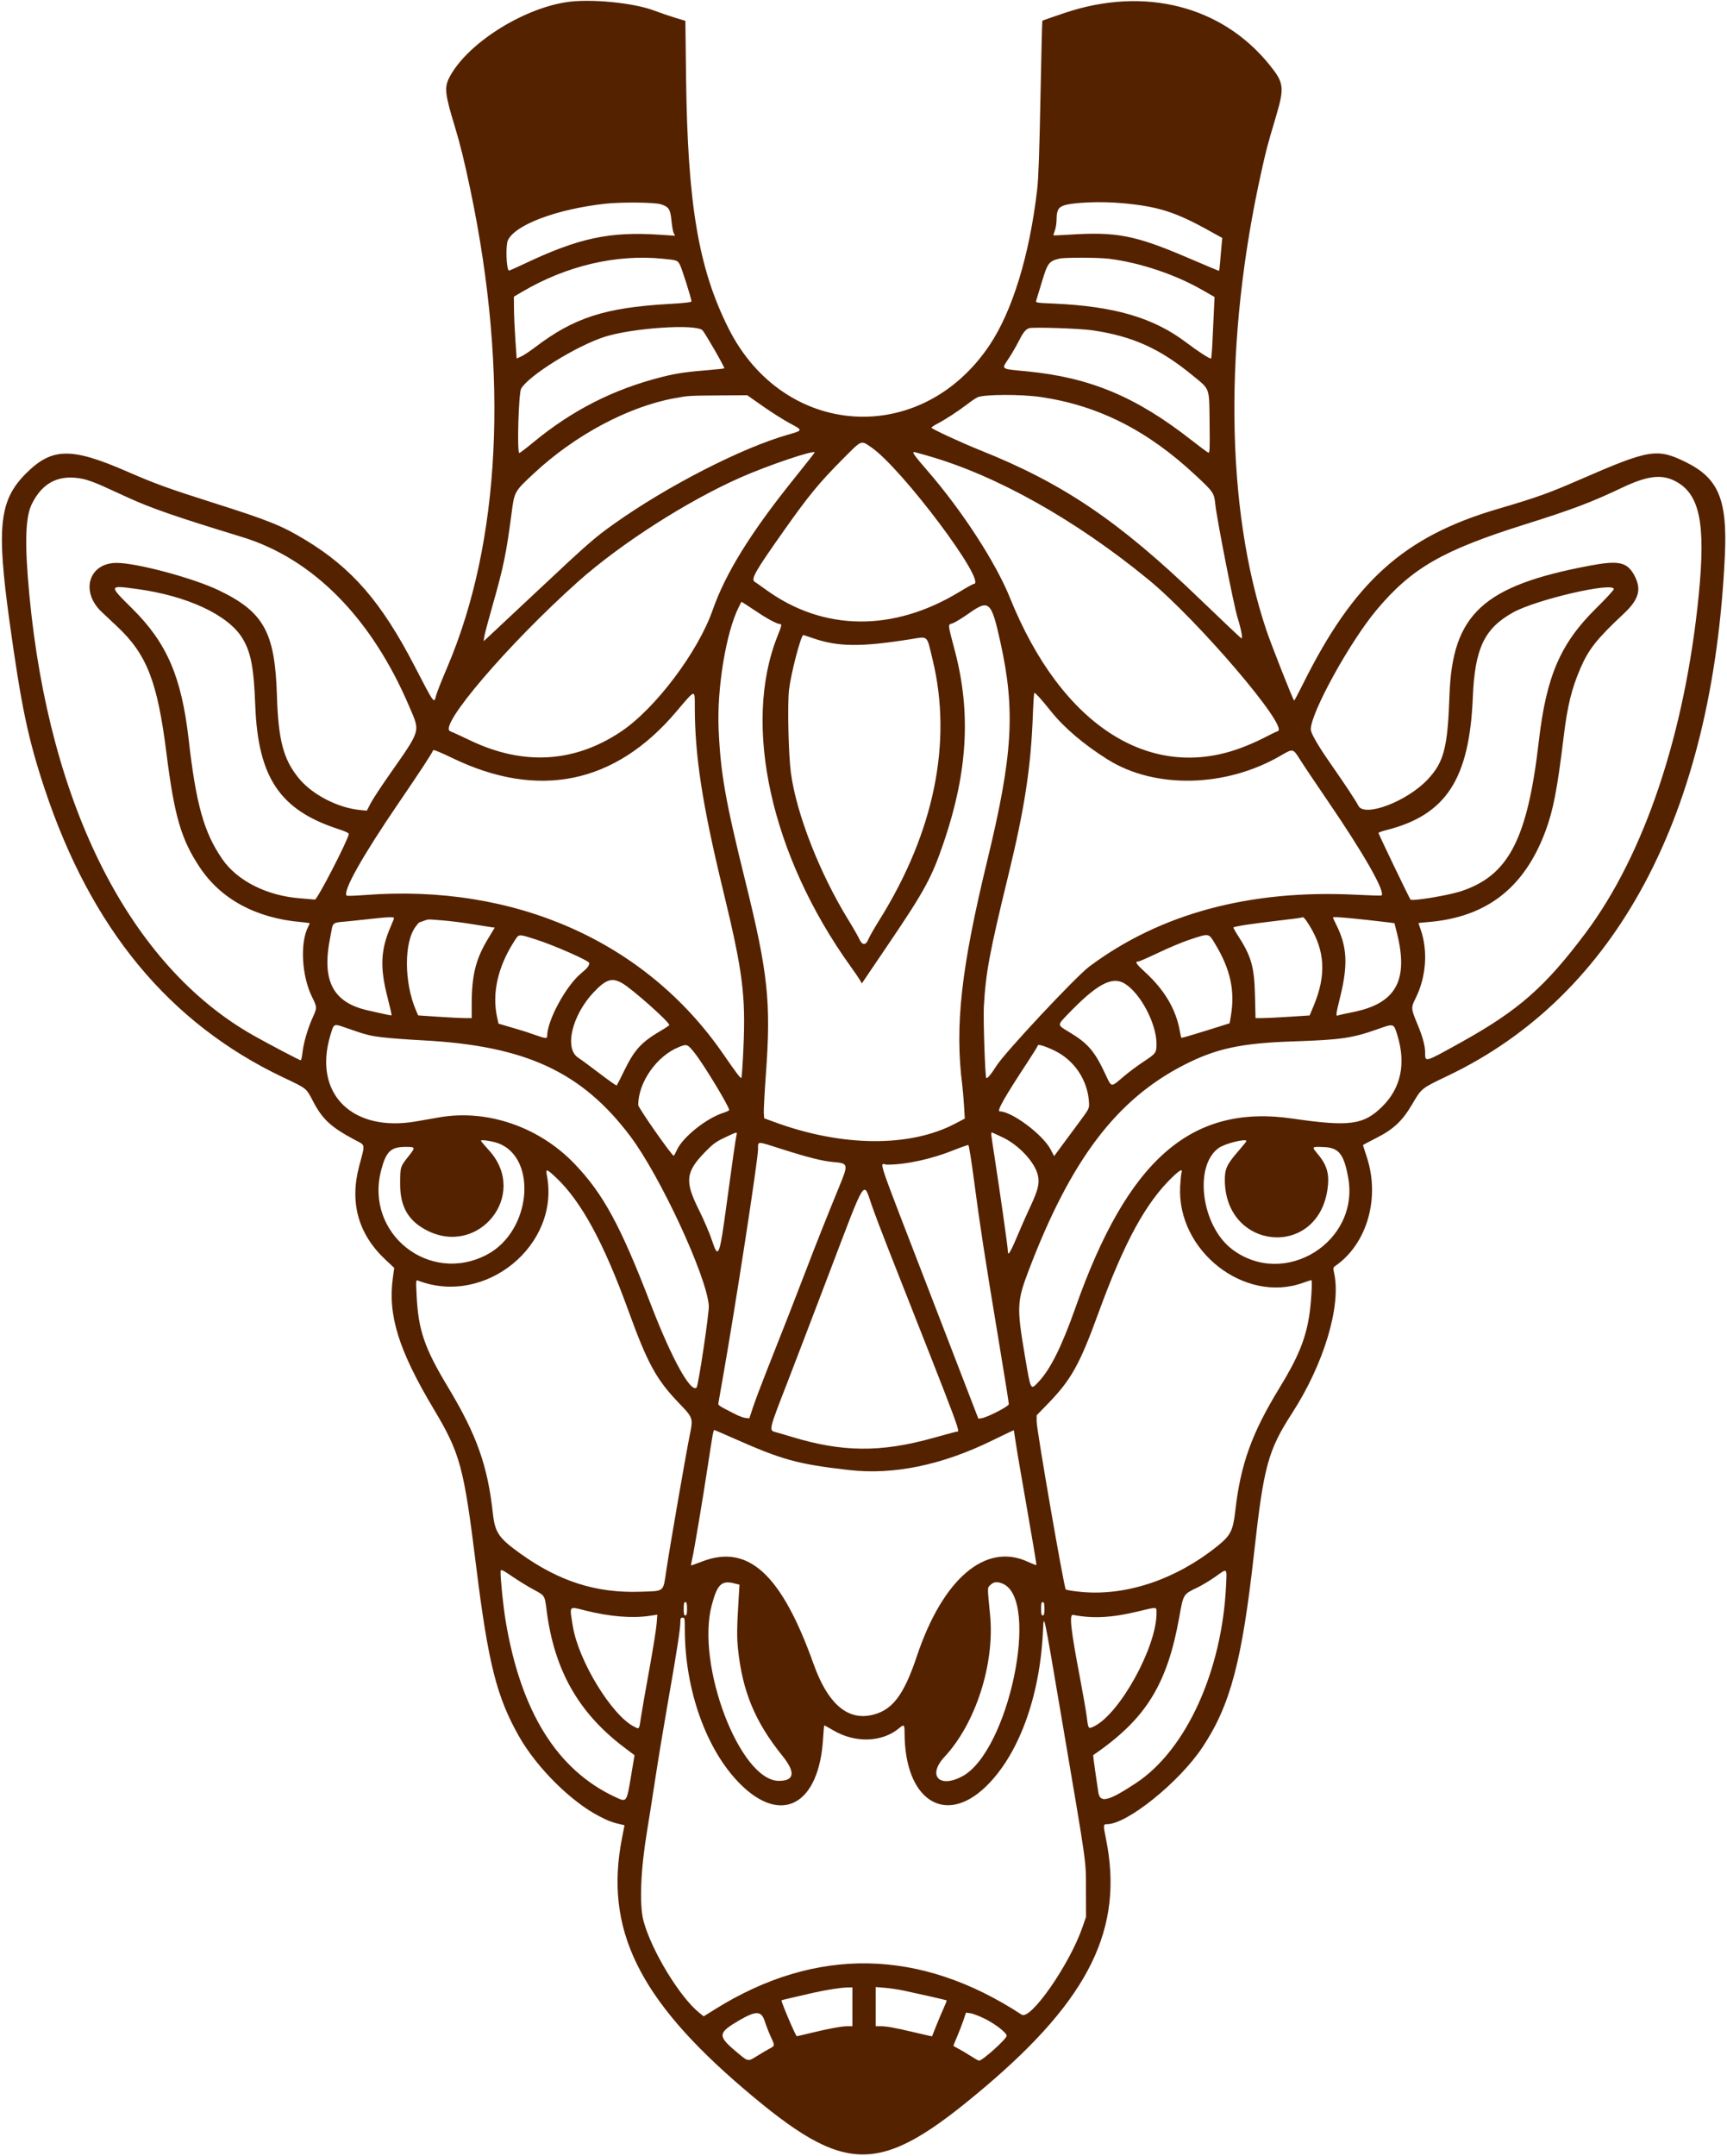 <?xml version="1.0" encoding="UTF-8" standalone="no"?>
<svg
   id="svg"
   version="1.1"
   width="400"
   height="499.229"
   viewBox="0, 0, 400,499.229"
   sodipodi:docname="white.svg"
   inkscape:version="1.2.2 (732a01da63, 2022-12-09)"
   xmlns:inkscape="http://www.inkscape.org/namespaces/inkscape"
   xmlns:sodipodi="http://sodipodi.sourceforge.net/DTD/sodipodi-0.dtd"
   xmlns="http://www.w3.org/2000/svg"
   xmlns:svg="http://www.w3.org/2000/svg">
  <defs
     id="defs11" />
  <sodipodi:namedview
     id="namedview9"
     pagecolor="#ffffff"
     bordercolor="#000000"
     borderopacity="0.25"
     inkscape:showpageshadow="2"
     inkscape:pageopacity="0.0"
     inkscape:pagecheckerboard="0"
     inkscape:deskcolor="#d1d1d1"
     showgrid="false"
     inkscape:zoom="1.183826"
     inkscape:cx="200.62071"
     inkscape:cy="250.03675"
     inkscape:window-width="1366"
     inkscape:window-height="745"
     inkscape:window-x="-8"
     inkscape:window-y="-8"
     inkscape:window-maximized="1"
     inkscape:current-layer="svg" />
  <g
     id="svgg"
     style="fill:#552200">
    <path
       id="path0"
       d="M131.070 0.516 C 120.667 2.164,108.134 10.223,104.127 17.840 C 102.876 20.219,103.024 21.658,105.285 29.098 C 106.599 33.422,107.586 37.437,109.002 44.216 C 117.887 86.745,115.979 125.498,103.572 154.547 C 102.323 157.472,101.168 160.393,101.005 161.038 C 100.519 162.972,100.640 163.139,95.962 154.113 C 88.346 139.419,81.514 131.534,70.771 125.040 C 65.205 121.675,62.394 120.545,49.100 116.324 C 38.863 113.073,35.953 112.015,29.306 109.123 C 16.463 103.535,12.014 103.631,6.023 109.622 C -0.159 115.804,-0.838 121.902,2.206 143.919 C 4.915 163.510,6.499 171.059,10.313 182.563 C 21.079 215.035,39.188 236.930,65.674 249.502 C 71.157 252.104,70.881 251.882,72.538 255.050 C 74.687 259.160,76.659 260.981,82.095 263.880 C 84.735 265.288,84.614 264.600,83.176 270.051 C 80.936 278.543,83.008 285.819,89.353 291.744 L 91.306 293.568 90.988 295.889 C 89.806 304.540,92.326 312.627,100.438 326.221 C 106.608 336.560,107.418 339.557,110.276 362.596 C 113.075 385.162,115.046 392.972,120.249 402.106 C 124.354 409.315,132.280 417.185,138.817 420.546 C 141.024 421.680,141.841 421.984,143.982 422.462 L 144.649 422.611 144.057 425.637 C 139.957 446.598,147.872 462.850,172.327 483.689 C 196.139 503.979,203.659 503.929,228.021 483.316 C 252.392 462.695,260.351 446.405,256.154 425.732 C 255.503 422.526,255.516 422.365,256.430 422.365 C 261.071 422.365,273.119 412.658,278.488 404.593 C 284.977 394.845,287.679 384.664,290.486 359.383 C 292.693 339.497,293.700 335.812,299.278 327.187 C 306.605 315.858,310.650 302.455,309.027 294.885 C 308.745 293.570,308.759 293.480,309.314 293.094 C 316.639 287.995,319.700 277.363,316.567 267.901 C 316.080 266.428,315.681 265.187,315.681 265.141 C 315.681 265.096,317.098 264.339,318.830 263.460 C 322.831 261.429,324.836 259.522,327.179 255.521 C 329.258 251.970,329.218 252.002,335.283 249.112 C 374.377 230.487,396.735 188.533,399.507 128.602 C 400.105 115.673,398.023 110.711,390.440 106.991 C 383.810 103.738,382.059 104.025,366.067 110.988 C 358.597 114.241,356.057 115.149,346.848 117.858 C 325.149 124.243,313.574 134.657,301.764 158.419 C 300.728 160.504,299.820 162.211,299.747 162.211 C 299.541 162.210,294.459 149.343,293.299 145.887 C 283.849 117.716,283.432 78.858,292.161 39.717 C 293.347 34.400,293.457 33.985,295.493 27.121 C 297.535 20.236,297.416 19.217,294.077 15.067 C 283.046 1.354,265.129 -3.216,246.658 2.972 C 244.099 3.829,241.602 4.703,241.422 4.805 C 241.370 4.835,241.175 12.818,240.987 22.545 C 240.743 35.244,240.529 41.246,240.230 43.830 C 238.470 59.049,234.502 72.011,229.176 79.949 C 213.303 103.602,181.523 101.530,168.723 76.007 C 161.768 62.138,159.261 47.308,158.901 17.900 L 158.740 4.823 156.427 4.128 C 155.154 3.745,152.956 2.993,151.542 2.457 C 146.671 0.607,136.549 -0.352,131.070 0.516 M153.020 47.288 C 154.894 47.860,155.272 48.432,155.519 51.068 C 155.640 52.362,155.879 53.682,156.050 54.001 L 156.361 54.581 152.795 54.347 C 141.078 53.578,134.012 55.106,121.239 61.171 C 119.417 62.036,117.891 62.707,117.847 62.663 C 117.251 62.067,117.097 56.771,117.643 55.622 C 119.346 52.032,128.872 48.450,140.103 47.177 C 143.772 46.761,151.512 46.828,153.020 47.288 M260.026 47.049 C 268.192 47.805,272.190 49.064,279.789 53.269 L 283.100 55.101 282.931 56.792 C 282.839 57.722,282.691 59.438,282.603 60.604 C 282.515 61.771,282.394 62.725,282.334 62.725 C 282.274 62.725,279.117 61.394,275.317 59.767 C 262.862 54.433,258.665 53.616,247.494 54.347 C 245.549 54.474,243.961 54.532,243.963 54.474 C 243.965 54.417,244.133 53.907,244.337 53.342 C 244.541 52.776,244.713 51.656,244.719 50.852 C 244.734 48.852,245.063 48.121,246.153 47.666 C 248.078 46.862,254.783 46.563,260.026 47.049 M153.507 59.907 C 156.852 60.242,156.860 60.245,157.436 61.220 C 157.882 61.975,160.154 69.137,160.154 69.787 C 160.154 69.989,158.473 70.178,154.820 70.389 C 140.105 71.236,132.909 73.572,123.914 80.423 C 122.716 81.335,121.270 82.291,120.701 82.546 L 119.666 83.011 119.370 78.716 C 119.207 76.354,119.062 73.131,119.048 71.554 L 119.023 68.686 121.021 67.515 C 131.251 61.518,142.739 58.827,153.507 59.907 M256.819 59.909 C 263.982 60.792,272.132 63.516,278.478 67.147 L 281.307 68.766 281.145 72.237 C 281.055 74.145,280.906 77.355,280.812 79.370 C 280.718 81.385,280.572 83.031,280.487 83.029 C 280.033 83.015,277.410 81.312,274.807 79.340 C 267.172 73.557,258.171 70.912,244.017 70.291 C 239.914 70.111,239.837 70.097,240.010 69.566 C 240.106 69.267,240.686 67.359,241.299 65.324 C 242.641 60.868,242.936 60.474,245.373 59.880 C 246.568 59.590,254.387 59.609,256.819 59.909 M162.702 76.478 C 163.317 77.105,167.925 85.117,167.764 85.278 C 167.700 85.342,166.338 85.500,164.737 85.631 C 158.925 86.104,156.782 86.413,153.364 87.274 C 142.096 90.112,132.531 94.974,123.444 102.483 C 121.847 103.804,120.423 104.884,120.280 104.884 C 119.713 104.884,120.112 90.990,120.708 89.975 C 122.491 86.940,133.416 80.147,139.928 78.025 C 146.324 75.941,161.184 74.931,162.702 76.478 M252.939 76.470 C 262.320 77.833,268.668 80.696,276.350 87.028 C 280.320 90.300,280.062 89.562,280.160 97.911 C 280.233 104.110,280.196 104.936,279.855 104.805 C 279.641 104.723,277.873 103.408,275.925 101.883 C 263.139 91.875,252.523 87.427,238.004 85.997 C 231.512 85.357,231.908 85.639,233.681 82.922 C 234.391 81.835,235.419 80.056,235.966 78.969 C 236.929 77.055,237.497 76.334,238.303 76.000 C 239.055 75.689,249.976 76.040,252.939 76.470 M241.087 91.932 C 254.506 93.925,265.856 99.683,277.060 110.183 C 281.078 113.949,281.214 114.151,281.486 116.794 C 281.841 120.226,285.823 140.486,286.654 143.084 C 287.431 145.512,287.866 147.815,287.547 147.815 C 287.446 147.815,283.121 143.729,277.936 138.735 C 259.172 120.663,246.292 111.940,226.992 104.234 C 222.840 102.576,215.849 99.347,215.748 99.041 C 215.712 98.932,216.347 98.496,217.160 98.072 C 219.051 97.085,221.932 95.205,224.100 93.543 C 225.036 92.826,226.098 92.116,226.461 91.966 C 228.094 91.288,236.619 91.268,241.087 91.932 M176.717 94.075 C 178.724 95.482,181.513 97.246,182.916 97.995 C 186.040 99.664,186.046 99.629,182.405 100.676 C 171.652 103.767,154.598 112.515,142.245 121.276 C 137.741 124.470,136.156 125.856,124.659 136.652 C 118.498 142.438,113.131 147.461,112.734 147.815 L 112.011 148.458 112.175 147.382 C 112.266 146.790,113.142 143.493,114.122 140.055 C 116.614 131.316,117.279 128.085,118.488 118.829 C 119.146 113.787,119.121 113.833,123.727 109.546 C 133.201 100.725,145.569 94.135,156.298 92.188 C 159.456 91.615,159.657 91.603,166.676 91.558 L 173.069 91.517 176.717 94.075 M201.721 103.514 C 208.772 108.261,228.986 135.219,225.494 135.219 C 225.341 135.219,223.859 136.043,222.200 137.051 C 206.918 146.336,190.758 146.177,177.506 136.612 C 176.234 135.694,175.026 134.843,174.823 134.721 C 173.836 134.133,174.838 132.375,181.673 122.708 C 187.308 114.739,189.689 111.841,195.019 106.467 C 199.700 101.747,199.335 101.908,201.721 103.514 M188.689 104.765 C 188.689 104.841,186.493 107.634,183.810 110.972 C 173.845 123.369,168.035 132.754,165.060 141.260 C 161.658 150.982,151.761 164.102,143.830 169.400 C 133.043 176.607,121.247 177.312,108.997 171.480 C 106.665 170.370,104.545 169.392,104.288 169.308 C 101.302 168.328,117.637 149.201,133.800 134.752 C 143.624 125.970,159.102 116.042,171.517 110.559 C 177.953 107.718,188.689 104.095,188.689 104.765 M214.886 105.530 C 230.737 110.050,249.028 120.305,265.941 134.154 C 277.387 143.527,298.706 168.492,295.953 169.299 C 295.705 169.372,295.039 169.671,294.473 169.964 C 291.712 171.394,290.427 171.991,288.226 172.865 C 266.743 181.400,245.916 168.193,233.929 138.432 C 230.649 130.287,222.909 118.349,214.929 109.126 C 212.321 106.112,211.568 105.154,211.568 104.850 C 211.568 104.561,211.270 104.500,214.886 105.530 M19.309 110.909 C 20.245 111.107,22.269 111.844,23.808 112.547 C 25.347 113.249,28.039 114.476,29.789 115.274 C 35.168 117.726,40.913 119.708,56.041 124.332 C 72.527 129.371,86.075 143.103,94.806 163.625 C 97.360 169.627,97.639 168.709,89.877 179.820 C 88.098 182.365,86.265 185.181,85.803 186.077 L 84.961 187.706 83.408 187.553 C 78.171 187.037,72.237 183.944,69.139 180.115 C 65.609 175.752,64.454 171.325,64.134 160.925 C 63.685 146.334,61.063 141.636,50.579 136.637 C 44.654 133.812,31.656 130.334,27.022 130.334 C 20.547 130.334,18.534 136.987,23.579 141.714 C 24.519 142.595,26.147 144.126,27.196 145.116 C 34.047 151.581,36.470 157.840,38.566 174.491 C 40.385 188.941,41.942 194.286,46.216 200.749 C 51.129 208.179,59.261 212.587,69.730 213.496 C 70.826 213.591,71.722 213.722,71.722 213.788 C 71.722 213.854,71.562 214.220,71.366 214.601 C 69.465 218.307,69.877 225.934,72.239 230.759 C 73.482 233.298,73.481 233.261,72.381 235.700 C 71.254 238.202,70.286 241.548,70.049 243.766 C 69.947 244.720,69.764 245.501,69.644 245.501 C 69.393 245.501,62.179 241.710,58.740 239.771 C 30.222 223.686,11.451 186.842,6.806 137.832 C 5.685 126.004,5.849 119.783,7.365 116.710 C 9.875 111.621,13.763 109.733,19.309 110.909 M387.866 111.326 C 393.681 114.231,395.112 121.014,393.451 137.789 C 390.282 169.784,380.874 197.856,367.216 216.067 C 357.849 228.556,351.691 233.959,338.432 241.322 C 329.845 246.091,330.089 246.021,330.081 243.692 C 330.076 242.120,329.499 240.008,328.279 237.087 C 326.806 233.561,326.786 233.301,327.841 231.206 C 330.328 226.264,330.782 220.164,329.032 215.185 C 328.758 214.407,328.535 213.750,328.535 213.725 C 328.535 213.699,329.489 213.602,330.656 213.508 C 344.242 212.419,353.022 205.654,357.940 192.484 C 359.764 187.600,360.694 182.764,362.206 170.308 C 363.041 163.429,364.027 159.432,366.043 154.750 C 367.956 150.309,369.846 147.930,376.150 142.031 C 379.669 138.737,380.284 136.328,378.442 133.051 C 376.796 130.124,374.845 129.725,368.252 130.964 C 343.472 135.620,336.362 142.196,335.717 161.054 C 335.303 173.165,334.435 176.486,330.634 180.516 C 325.842 185.596,316.018 189.309,314.620 186.568 C 314.003 185.357,311.660 181.812,308.121 176.735 C 305.212 172.561,303.599 169.754,303.599 168.864 C 303.599 165.025,312.627 148.639,318.808 141.260 C 326.931 131.561,334.071 127.435,353.085 121.457 C 364.200 117.962,368.540 116.325,375.590 112.970 C 381.436 110.188,384.711 109.749,387.866 111.326 M31.620 136.362 C 43.347 137.937,52.872 142.376,56.157 147.797 C 58.116 151.030,58.782 154.526,59.122 163.351 C 59.763 180.005,64.808 187.534,78.278 191.934 C 80.066 192.518,80.828 192.885,80.781 193.139 C 80.473 194.800,73.462 208.349,72.941 208.289 C 72.624 208.253,71.035 208.118,69.409 207.988 C 61.748 207.377,54.946 203.936,51.490 198.924 C 47.237 192.757,45.415 186.275,43.698 171.208 C 42.044 156.697,38.644 148.829,30.591 140.874 C 25.141 135.490,25.140 135.492,31.620 136.362 M373.779 136.402 C 373.779 136.628,371.941 138.624,369.695 140.836 C 361.410 148.997,358.159 156.538,356.412 171.645 C 353.787 194.355,349.392 202.786,338.303 206.383 C 335.324 207.349,327.105 208.700,326.699 208.291 C 326.455 208.045,319.280 193.116,319.280 192.854 C 319.280 192.747,320.119 192.447,321.144 192.188 C 334.932 188.704,340.348 180.371,341.129 161.440 C 341.594 150.139,343.792 145.508,350.444 141.808 C 355.814 138.822,373.779 134.660,373.779 136.402 M175.707 141.914 C 177.749 143.292,179.999 144.473,180.583 144.473 C 181.141 144.473,181.088 144.773,180.088 147.274 C 171.869 167.817,178.562 198.076,197.007 223.765 C 198.017 225.171,199.017 226.633,199.229 227.013 L 199.614 227.705 206.041 218.213 C 214.256 206.079,215.868 203.086,218.692 194.730 C 224.110 178.696,224.898 164.997,221.214 150.900 C 219.427 144.060,219.483 144.728,220.662 144.314 C 221.210 144.121,222.887 143.096,224.389 142.036 C 229.098 138.713,229.607 139.178,231.714 148.715 C 235.209 164.537,234.589 174.838,228.674 199.219 C 222.600 224.256,221.127 237.469,222.875 251.256 C 223.003 252.264,223.187 254.419,223.285 256.044 L 223.461 258.999 221.178 260.194 C 210.680 265.689,195.045 265.550,179.434 259.822 L 176.992 258.926 176.911 257.676 C 176.867 256.989,177.084 252.956,177.393 248.715 C 178.611 232.024,177.893 225.303,172.618 203.985 C 167.982 185.248,166.885 178.992,166.442 168.766 C 166.033 159.320,168.180 146.352,171.114 140.552 L 171.731 139.331 172.819 140.015 C 173.418 140.391,174.717 141.245,175.707 141.914 M188.438 147.817 C 194.113 149.766,199.397 149.821,210.602 148.050 C 215.152 147.331,214.577 146.825,216.027 152.828 C 220.622 171.846,216.362 192.682,203.743 212.914 C 202.532 214.857,201.355 216.910,201.128 217.477 C 200.542 218.943,199.692 218.918,199.024 217.416 C 198.757 216.816,197.595 214.791,196.442 212.917 C 189.806 202.131,184.391 188.228,183.171 178.845 C 182.615 174.571,182.363 163.039,182.752 159.717 C 183.204 155.864,185.510 147.044,186.065 147.044 C 186.132 147.044,187.199 147.392,188.438 147.817 M160.925 163.512 C 160.925 175.028,162.646 186.216,167.484 206.170 C 172.024 224.891,172.733 230.379,172.191 242.609 C 172.021 246.462,171.798 249.614,171.695 249.614 C 171.434 249.614,170.409 248.251,167.539 244.087 C 149.536 217.971,119.190 204.526,84.388 207.245 C 82.234 207.413,80.392 207.470,80.293 207.371 C 79.320 206.398,83.946 198.184,92.567 185.572 C 97.262 178.704,100.110 174.349,100.322 173.713 C 100.385 173.524,102.037 174.192,104.774 175.516 C 124.728 185.166,142.460 181.505,156.605 164.815 C 161.121 159.487,160.925 159.546,160.925 163.512 M240.643 161.375 C 241.139 161.906,242.456 163.480,243.570 164.873 C 246.508 168.548,251.249 172.553,256.619 175.895 C 267.598 182.727,283.956 182.339,296.656 174.945 C 299.522 173.276,299.467 173.265,301.131 175.912 C 301.912 177.156,304.782 181.436,307.508 185.424 C 315.909 197.713,320.884 206.452,319.988 207.347 C 319.925 207.410,317.281 207.330,314.114 207.169 C 289.573 205.919,268.739 211.519,252.319 223.779 C 249.159 226.138,232.658 243.778,230.771 246.815 C 229.613 248.677,228.649 249.821,228.431 249.591 C 228.170 249.317,227.716 236.002,227.871 233.162 C 228.302 225.284,229.175 220.585,233.535 202.699 C 237.340 187.089,238.797 177.536,239.235 165.332 C 239.332 162.626,239.486 160.411,239.577 160.411 C 239.667 160.411,240.147 160.845,240.643 161.375 M91.260 212.564 C 91.260 212.688,90.966 213.453,90.608 214.264 C 88.175 219.763,87.949 223.825,89.693 230.674 C 90.298 233.053,90.754 235.037,90.705 235.083 C 90.620 235.164,89.589 234.951,85.156 233.937 C 77.041 232.082,74.460 227.039,76.491 217.008 C 77.273 213.144,76.457 213.761,81.491 213.230 C 83.824 212.985,86.485 212.700,87.404 212.598 C 89.879 212.323,91.260 212.311,91.260 212.564 M303.284 214.286 C 306.925 220.187,307.214 225.845,304.240 232.950 L 303.333 235.117 298.517 235.428 C 295.869 235.599,293.049 235.738,292.250 235.736 L 290.798 235.733 290.675 230.527 C 290.516 223.806,289.823 221.393,286.639 216.487 C 286.055 215.587,285.624 214.804,285.682 214.747 C 285.934 214.495,290.084 213.855,295.524 213.229 C 298.764 212.856,301.464 212.501,301.526 212.440 C 301.810 212.159,302.267 212.638,303.284 214.286 M316.581 212.995 C 318.560 213.210,320.809 213.469,321.578 213.570 L 322.977 213.753 323.556 216.060 C 326.301 226.996,323.323 232.358,313.408 234.331 C 311.760 234.659,310.209 235.006,309.961 235.101 C 309.338 235.340,309.367 235.064,310.415 230.799 C 312.255 223.310,312.021 219.117,309.482 214.082 C 309.074 213.273,308.740 212.533,308.740 212.438 C 308.740 212.241,311.378 212.428,316.581 212.995 M102.492 213.109 C 104.216 213.243,107.339 213.639,109.433 213.988 C 111.526 214.338,113.543 214.659,113.914 214.703 L 114.589 214.781 112.962 217.478 C 110.194 222.065,109.254 225.860,109.254 232.448 L 109.254 235.733 107.776 235.737 C 106.963 235.739,104.172 235.598,101.574 235.424 L 96.849 235.107 96.348 233.942 C 93.577 227.504,93.544 218.125,96.278 214.540 C 96.662 214.037,96.991 213.623,97.010 213.621 C 97.029 213.619,97.506 213.450,98.072 213.246 C 99.312 212.800,98.745 212.817,102.492 213.109 M124.121 217.528 C 128.302 218.855,136.518 222.479,136.486 222.981 C 136.443 223.661,136.027 224.189,134.628 225.337 C 131.098 228.236,126.735 236.272,126.735 239.875 C 126.735 240.529,126.382 240.492,123.735 239.565 C 121.551 238.799,120.965 238.616,117.177 237.514 L 115.460 237.014 115.137 235.538 C 113.918 229.973,115.308 223.830,119.124 217.914 C 120.237 216.189,119.972 216.210,124.121 217.528 M281.474 218.610 C 285.014 224.471,286.092 229.485,285.071 235.349 L 284.795 236.935 279.265 238.669 C 276.224 239.623,273.688 240.354,273.628 240.295 C 273.569 240.235,273.399 239.503,273.251 238.667 C 272.372 233.710,269.734 229.235,265.283 225.153 C 263.118 223.167,262.768 222.622,263.659 222.622 C 263.874 222.622,265.978 221.703,268.336 220.580 C 270.693 219.456,273.837 218.136,275.321 217.645 C 280.203 216.031,279.886 215.981,281.474 218.610 M144.138 227.665 C 146.417 228.971,155.013 236.607,155.013 237.323 C 155.013 237.426,154.231 237.966,153.276 238.524 C 148.552 241.283,146.994 242.963,144.584 247.901 C 143.698 249.715,142.912 251.261,142.838 251.335 C 142.764 251.410,141.048 250.205,139.025 248.658 C 137.002 247.110,134.690 245.410,133.887 244.878 C 130.664 242.742,132.488 235.069,137.477 229.781 C 140.357 226.728,141.739 226.288,144.138 227.665 M260.516 227.749 C 264.173 230.009,267.866 237.020,267.866 241.703 C 267.866 243.749,267.729 243.937,264.845 245.835 C 263.467 246.742,261.438 248.251,260.337 249.188 C 257.199 251.859,257.518 251.897,256.000 248.665 C 253.498 243.337,251.998 241.597,247.640 238.968 C 244.810 237.261,244.824 237.444,247.331 234.833 C 254.032 227.853,257.591 225.941,260.516 227.749 M80.378 238.070 C 84.909 239.658,85.775 239.873,89.068 240.233 C 90.910 240.434,94.846 240.723,97.815 240.877 C 121.644 242.106,134.700 248.122,145.972 263.068 C 152.895 272.248,163.679 295.498,164.171 302.305 C 164.285 303.884,161.752 320.853,161.341 321.264 C 160.004 322.601,155.541 314.505,150.753 302.057 C 143.716 283.757,139.728 276.412,133.055 269.454 C 124.868 260.919,112.883 256.796,101.799 258.702 C 100.456 258.932,98.042 259.354,96.434 259.638 C 81.557 262.266,72.476 253.221,76.499 239.782 C 77.371 236.870,77.186 236.952,80.378 238.070 M323.693 239.846 C 325.662 246.314,324.457 251.934,320.196 256.166 C 315.853 260.479,312.600 260.920,299.341 258.992 C 275.934 255.590,261.195 268.443,249.074 302.828 C 245.955 311.676,243.286 317.046,240.582 319.910 C 238.663 321.943,238.778 322.157,237.392 314.003 C 235.459 302.637,235.519 301.335,238.312 294.015 C 248.045 268.502,258.612 254.561,274.293 246.549 C 281.696 242.767,287.488 241.526,299.614 241.123 C 310.553 240.760,313.162 240.383,319.023 238.314 C 322.934 236.934,322.793 236.887,323.693 239.846 M160.899 243.818 C 162.959 246.410,168.895 256.207,168.895 257.014 C 168.895 257.134,168.287 257.425,167.545 257.661 C 163.616 258.909,158.129 263.293,156.785 266.260 C 156.448 267.002,156.114 267.606,156.043 267.602 C 155.585 267.575,147.815 256.470,147.819 255.848 C 147.853 250.573,152.100 244.520,157.227 242.440 C 159.107 241.677,159.237 241.726,160.899 243.818 M244.183 243.233 C 248.875 245.474,251.998 250.192,252.237 255.398 C 252.294 256.643,252.226 256.777,250.102 259.640 C 248.895 261.266,247.064 263.741,246.032 265.141 L 244.156 267.685 243.356 266.169 C 241.520 262.688,234.389 257.349,231.551 257.330 C 230.799 257.324,232.631 254.083,238.008 245.910 C 239.301 243.943,240.360 242.227,240.360 242.097 C 240.360 241.693,241.942 242.163,244.183 243.233 M170.595 262.789 C 170.415 263.446,169.584 269.229,168.242 279.177 C 166.652 290.959,166.366 291.652,164.920 287.255 C 164.374 285.595,162.996 282.375,161.858 280.100 C 158.555 273.494,158.789 271.365,163.335 266.705 C 165.131 264.865,165.799 264.376,167.874 263.384 C 170.686 262.041,170.808 262.014,170.595 262.789 M232.276 263.368 C 236.056 265.182,239.720 269.150,240.394 272.158 C 240.807 274.004,240.455 275.461,238.666 279.324 C 237.885 281.011,236.953 283.085,236.596 283.933 C 233.927 290.267,233.419 291.154,233.419 289.479 C 233.419 288.710,231.691 276.539,230.325 267.685 C 229.504 262.366,229.487 262.211,229.714 262.211 C 229.798 262.211,230.950 262.731,232.276 263.368 M114.340 264.399 C 124.619 266.822,123.501 284.913,112.725 290.532 C 99.404 297.479,84.515 285.639,88.253 271.071 C 89.392 266.633,90.495 265.554,93.895 265.553 C 96.273 265.553,96.293 265.609,94.639 267.701 C 92.681 270.177,92.687 270.157,92.680 274.165 C 92.671 279.311,94.513 282.579,98.663 284.781 C 110.791 291.215,122.467 276.745,113.404 266.513 C 111.009 263.810,111.124 264.010,111.978 264.014 C 112.389 264.016,113.452 264.189,114.340 264.399 M288.683 264.203 C 288.679 264.309,287.876 265.315,286.897 266.438 C 284.162 269.577,283.674 270.615,283.688 273.265 C 283.773 289.475,305.027 291.466,307.449 275.490 C 307.979 271.996,307.423 269.879,305.307 267.326 C 303.750 265.448,303.720 265.489,306.575 265.592 C 310.080 265.719,311.257 267.177,312.255 272.622 C 314.997 287.590,297.475 298.429,285.370 289.253 C 278.256 283.861,276.428 269.964,282.283 265.795 C 283.725 264.768,288.704 263.530,288.683 264.203 M181.125 266.077 C 187.172 268.006,190.571 268.856,193.059 269.063 C 196.464 269.345,196.515 269.544,194.460 274.550 C 191.551 281.635,188.839 288.454,186.843 293.702 C 184.790 299.097,181.575 307.322,177.447 317.738 C 176.242 320.778,174.874 324.421,174.407 325.835 L 173.558 328.405 172.705 328.321 C 172.235 328.275,171.157 327.881,170.308 327.445 C 165.994 325.228,166.301 325.456,166.445 324.579 C 166.517 324.139,166.925 321.812,167.351 319.409 C 170.280 302.880,175.578 268.521,175.578 266.054 C 175.578 264.169,175.142 264.167,181.125 266.077 M225.610 273.413 C 226.912 283.378,228.089 291.023,231.255 310.076 C 232.586 318.093,233.670 324.860,233.662 325.115 C 233.647 325.624,228.787 328.138,227.378 328.365 L 226.607 328.489 215.475 299.632 C 202.341 265.584,203.702 269.666,205.484 269.666 C 209.814 269.666,215.709 268.387,220.823 266.338 C 222.590 265.630,224.149 265.086,224.287 265.128 C 224.425 265.171,225.020 268.899,225.610 273.413 M128.805 272.671 C 134.605 278.141,139.810 287.702,145.472 303.281 C 150.042 315.856,151.994 319.409,157.435 325.064 C 160.515 328.266,160.562 328.410,159.766 332.247 C 158.975 336.062,155.211 357.744,154.364 363.368 C 153.545 368.799,154.070 368.349,148.315 368.549 C 138.107 368.905,129.522 366.173,120.492 359.695 C 115.503 356.116,114.648 354.860,114.155 350.386 C 112.935 339.324,110.411 332.227,103.777 321.208 C 98.294 312.102,96.883 307.975,96.491 299.892 C 96.323 296.437,96.334 296.320,96.809 296.504 C 112.429 302.535,129.845 288.259,126.648 272.044 C 126.353 270.545,126.640 270.628,128.805 272.671 M273.661 271.530 C 273.563 271.848,273.420 273.265,273.344 274.679 C 272.540 289.594,288.248 301.915,301.824 297.017 C 302.764 296.678,303.623 296.401,303.733 296.401 C 304.012 296.401,303.668 301.991,303.217 304.778 C 302.341 310.196,300.593 314.416,296.358 321.337 C 289.935 331.831,287.346 339.016,286.122 349.743 C 285.590 354.402,285.045 355.495,282.049 357.916 C 272.514 365.620,261.036 369.531,250.654 368.613 C 248.739 368.444,247.025 368.171,246.845 368.006 C 246.438 367.635,240.103 331.093,240.103 329.117 L 240.103 327.707 242.756 324.972 C 248.098 319.464,250.079 315.908,254.372 304.125 C 260.405 287.570,265.430 278.362,271.672 272.429 C 273.336 270.848,273.958 270.566,273.661 271.530 M201.883 278.985 C 202.531 280.858,204.270 285.456,205.747 289.203 C 223.699 334.745,222.415 331.281,221.426 331.508 C 221.023 331.601,218.612 332.256,216.067 332.965 C 203.963 336.337,195.058 336.255,183.290 332.662 C 181.947 332.252,180.357 331.787,179.756 331.630 C 178.026 331.175,177.974 331.404,182.434 319.923 C 183.698 316.671,188.022 305.363,192.044 294.795 C 200.709 272.029,199.916 273.304,201.883 278.985 M169.871 333.010 C 181.233 338.048,184.716 339.006,196.658 340.373 C 206.953 341.552,218.186 339.233,229.828 333.524 C 232.552 332.188,234.798 331.127,234.820 331.165 C 234.842 331.203,235.043 332.506,235.268 334.062 C 235.492 335.617,236.682 342.595,237.913 349.569 C 239.144 356.543,240.101 362.299,240.039 362.360 C 239.978 362.422,239.070 362.077,238.023 361.594 C 228.255 357.089,218.345 365.552,212.341 383.527 C 209.261 392.746,206.500 396.240,201.554 397.172 C 196.033 398.212,191.625 394.220,188.439 385.293 C 181.031 364.538,173.354 357.451,162.689 361.522 C 161.327 362.042,160.156 362.468,160.088 362.468 C 160.020 362.468,160.121 361.803,160.312 360.990 C 160.777 359.012,162.704 347.526,164.010 338.946 C 165.075 331.946,165.230 331.105,165.453 331.105 C 165.520 331.105,167.508 331.963,169.871 333.010 M118.813 365.131 C 120.131 366.030,122.211 367.308,123.436 367.970 C 126.275 369.505,126.145 369.303,126.607 372.901 C 128.385 386.731,133.998 396.618,144.626 404.639 L 146.965 406.404 146.156 411.241 C 145.122 417.418,145.185 417.335,142.497 416.084 C 129.004 409.802,120.610 396.295,117.103 375.224 C 116.572 372.035,115.942 365.926,115.939 363.946 C 115.938 363.250,116.243 363.376,118.813 365.131 M283.978 367.031 C 283.067 386.892,274.730 405.201,263.111 412.857 C 256.635 417.124,254.722 417.571,254.371 414.897 C 254.289 414.268,253.972 412.108,253.668 410.097 C 253.363 408.086,253.165 406.405,253.228 406.362 C 265.382 398.053,270.349 390.070,273.153 374.339 C 274.086 369.102,274.062 369.142,277.244 367.622 C 278.378 367.081,280.289 365.935,281.491 365.077 C 284.325 363.052,284.167 362.928,283.978 367.031 M170.101 366.620 L 171.278 366.917 171.111 369.641 C 170.675 376.725,170.641 379.000,170.928 381.771 C 171.949 391.628,174.883 398.691,181.225 406.555 C 184.308 410.378,184.027 412.339,180.397 412.339 C 171.386 412.339,161.143 385.504,164.859 371.629 C 166.154 366.793,167.120 365.870,170.101 366.620 M232.225 366.678 C 240.995 370.342,233.607 405.572,222.869 411.296 C 217.510 414.152,214.749 411.096,218.778 406.767 C 225.984 399.024,230.411 385.254,229.323 373.969 C 228.663 367.131,228.657 367.720,229.393 366.984 C 230.134 366.243,230.970 366.153,232.225 366.678 M159.126 372.494 C 159.126 373.693,159.040 374.036,158.740 374.036 C 158.440 374.036,158.355 373.693,158.355 372.494 C 158.355 371.294,158.440 370.951,158.740 370.951 C 159.040 370.951,159.126 371.294,159.126 372.494 M241.902 372.494 C 241.902 373.693,241.817 374.036,241.517 374.036 C 241.217 374.036,241.131 373.693,241.131 372.494 C 241.131 371.294,241.217 370.951,241.517 370.951 C 241.817 370.951,241.902 371.294,241.902 372.494 M135.438 372.870 C 141.094 374.303,146.363 374.744,150.482 374.128 L 152.249 373.863 152.073 376.070 C 151.976 377.284,151.206 382.066,150.363 386.697 C 149.520 391.327,148.663 396.231,148.459 397.593 C 148.015 400.551,148.113 400.419,146.840 399.770 C 141.673 397.134,134.012 384.591,132.692 376.607 C 131.874 371.655,131.681 371.917,135.438 372.870 M267.866 373.533 C 267.866 381.383,259.387 396.757,253.433 399.703 C 252.067 400.378,252.075 400.389,251.707 397.495 C 251.541 396.188,250.837 392.139,250.143 388.497 C 248.006 377.293,247.611 373.738,248.522 373.914 C 253.079 374.797,257.493 374.572,263.394 373.156 C 268.187 372.006,267.866 371.979,267.866 373.533 M158.612 377.205 C 158.612 391.274,163.604 405.232,171.436 413.061 C 181.028 422.649,189.732 417.866,190.642 402.506 C 190.740 400.845,190.867 399.486,190.922 399.486 C 190.978 399.486,191.916 400.009,193.006 400.649 C 198.109 403.646,204.344 403.435,208.268 400.132 C 209.387 399.191,209.511 399.301,209.512 401.221 C 209.519 416.710,218.799 422.862,228.317 413.687 C 235.858 406.417,240.791 393.121,241.550 378.016 C 241.785 373.327,241.516 372.086,245.995 398.458 C 251.875 433.078,251.501 430.431,251.523 437.661 L 251.542 443.830 250.698 446.272 C 247.730 454.857,238.701 467.831,236.636 466.479 C 213.115 451.067,188.971 450.639,165.619 465.221 L 162.986 466.865 161.959 466.040 C 157.446 462.414,150.923 451.683,149.057 444.817 C 148.049 441.104,148.368 432.952,149.878 423.907 C 150.290 421.433,151.154 415.938,151.797 411.697 C 152.440 407.455,153.771 399.415,154.754 393.830 C 156.731 382.599,157.584 377.098,157.584 375.564 C 157.584 374.722,157.670 374.550,158.098 374.550 C 158.579 374.550,158.612 374.722,158.612 377.205 M197.429 464.653 L 197.429 469.152 196.301 469.152 C 194.943 469.152,191.957 469.700,187.796 470.715 C 186.103 471.128,184.643 471.465,184.553 471.465 C 184.293 471.465,180.812 463.280,181.015 463.145 C 181.099 463.089,183.095 462.619,188.422 461.398 C 191.224 460.756,194.656 460.221,196.208 460.183 L 197.429 460.154 197.429 464.653 M209.254 460.890 C 212.699 461.617,219.141 463.080,219.256 463.160 C 219.313 463.200,219.002 464.015,218.566 464.971 C 218.130 465.927,217.345 467.786,216.823 469.101 L 215.874 471.492 215.071 471.327 C 214.629 471.237,212.879 470.834,211.183 470.432 C 207.173 469.482,205.302 469.152,203.937 469.152 L 202.828 469.152 202.828 464.618 L 202.828 460.084 204.949 460.256 C 206.115 460.351,208.053 460.636,209.254 460.890 M177.105 467.929 C 177.435 468.953,178.097 470.650,178.576 471.702 C 179.513 473.758,179.531 473.664,178.021 474.462 C 177.596 474.686,176.404 475.392,175.371 476.031 C 173.174 477.389,173.341 477.425,170.437 474.979 C 166.168 471.384,166.247 470.687,171.250 467.771 C 175.078 465.540,176.347 465.574,177.105 467.929 M228.170 467.458 C 230.524 468.626,233.162 470.685,233.162 471.354 C 233.162 472.087,227.576 477.121,226.763 477.121 C 226.615 477.121,225.710 476.615,224.751 475.998 C 223.792 475.380,222.516 474.626,221.915 474.322 C 221.314 474.017,220.823 473.723,220.823 473.668 C 220.823 473.613,221.211 472.661,221.685 471.552 C 222.159 470.444,222.816 468.744,223.143 467.774 L 223.739 466.011 224.778 466.150 C 225.349 466.227,226.876 466.815,228.170 467.458 "
       stroke="none"
       fill="#fcfcfc"
       fill-rule="evenodd"
       style="fill:#552200" />
    <path
       id="path1"
       d=""
       stroke="none"
       fill="#100fcfc"
       fill-rule="evenodd"
       style="fill:#552200" />
    <path
       id="path2"
       d=""
       stroke="none"
       fill="#100fcfc"
       fill-rule="evenodd"
       style="fill:#552200" />
    <path
       id="path3"
       d=""
       stroke="none"
       fill="#100fcfc"
       fill-rule="evenodd"
       style="fill:#552200" />
    <path
       id="path4"
       d=""
       stroke="none"
       fill="#100fcfc"
       fill-rule="evenodd"
       style="fill:#552200" />
  </g>
</svg>
